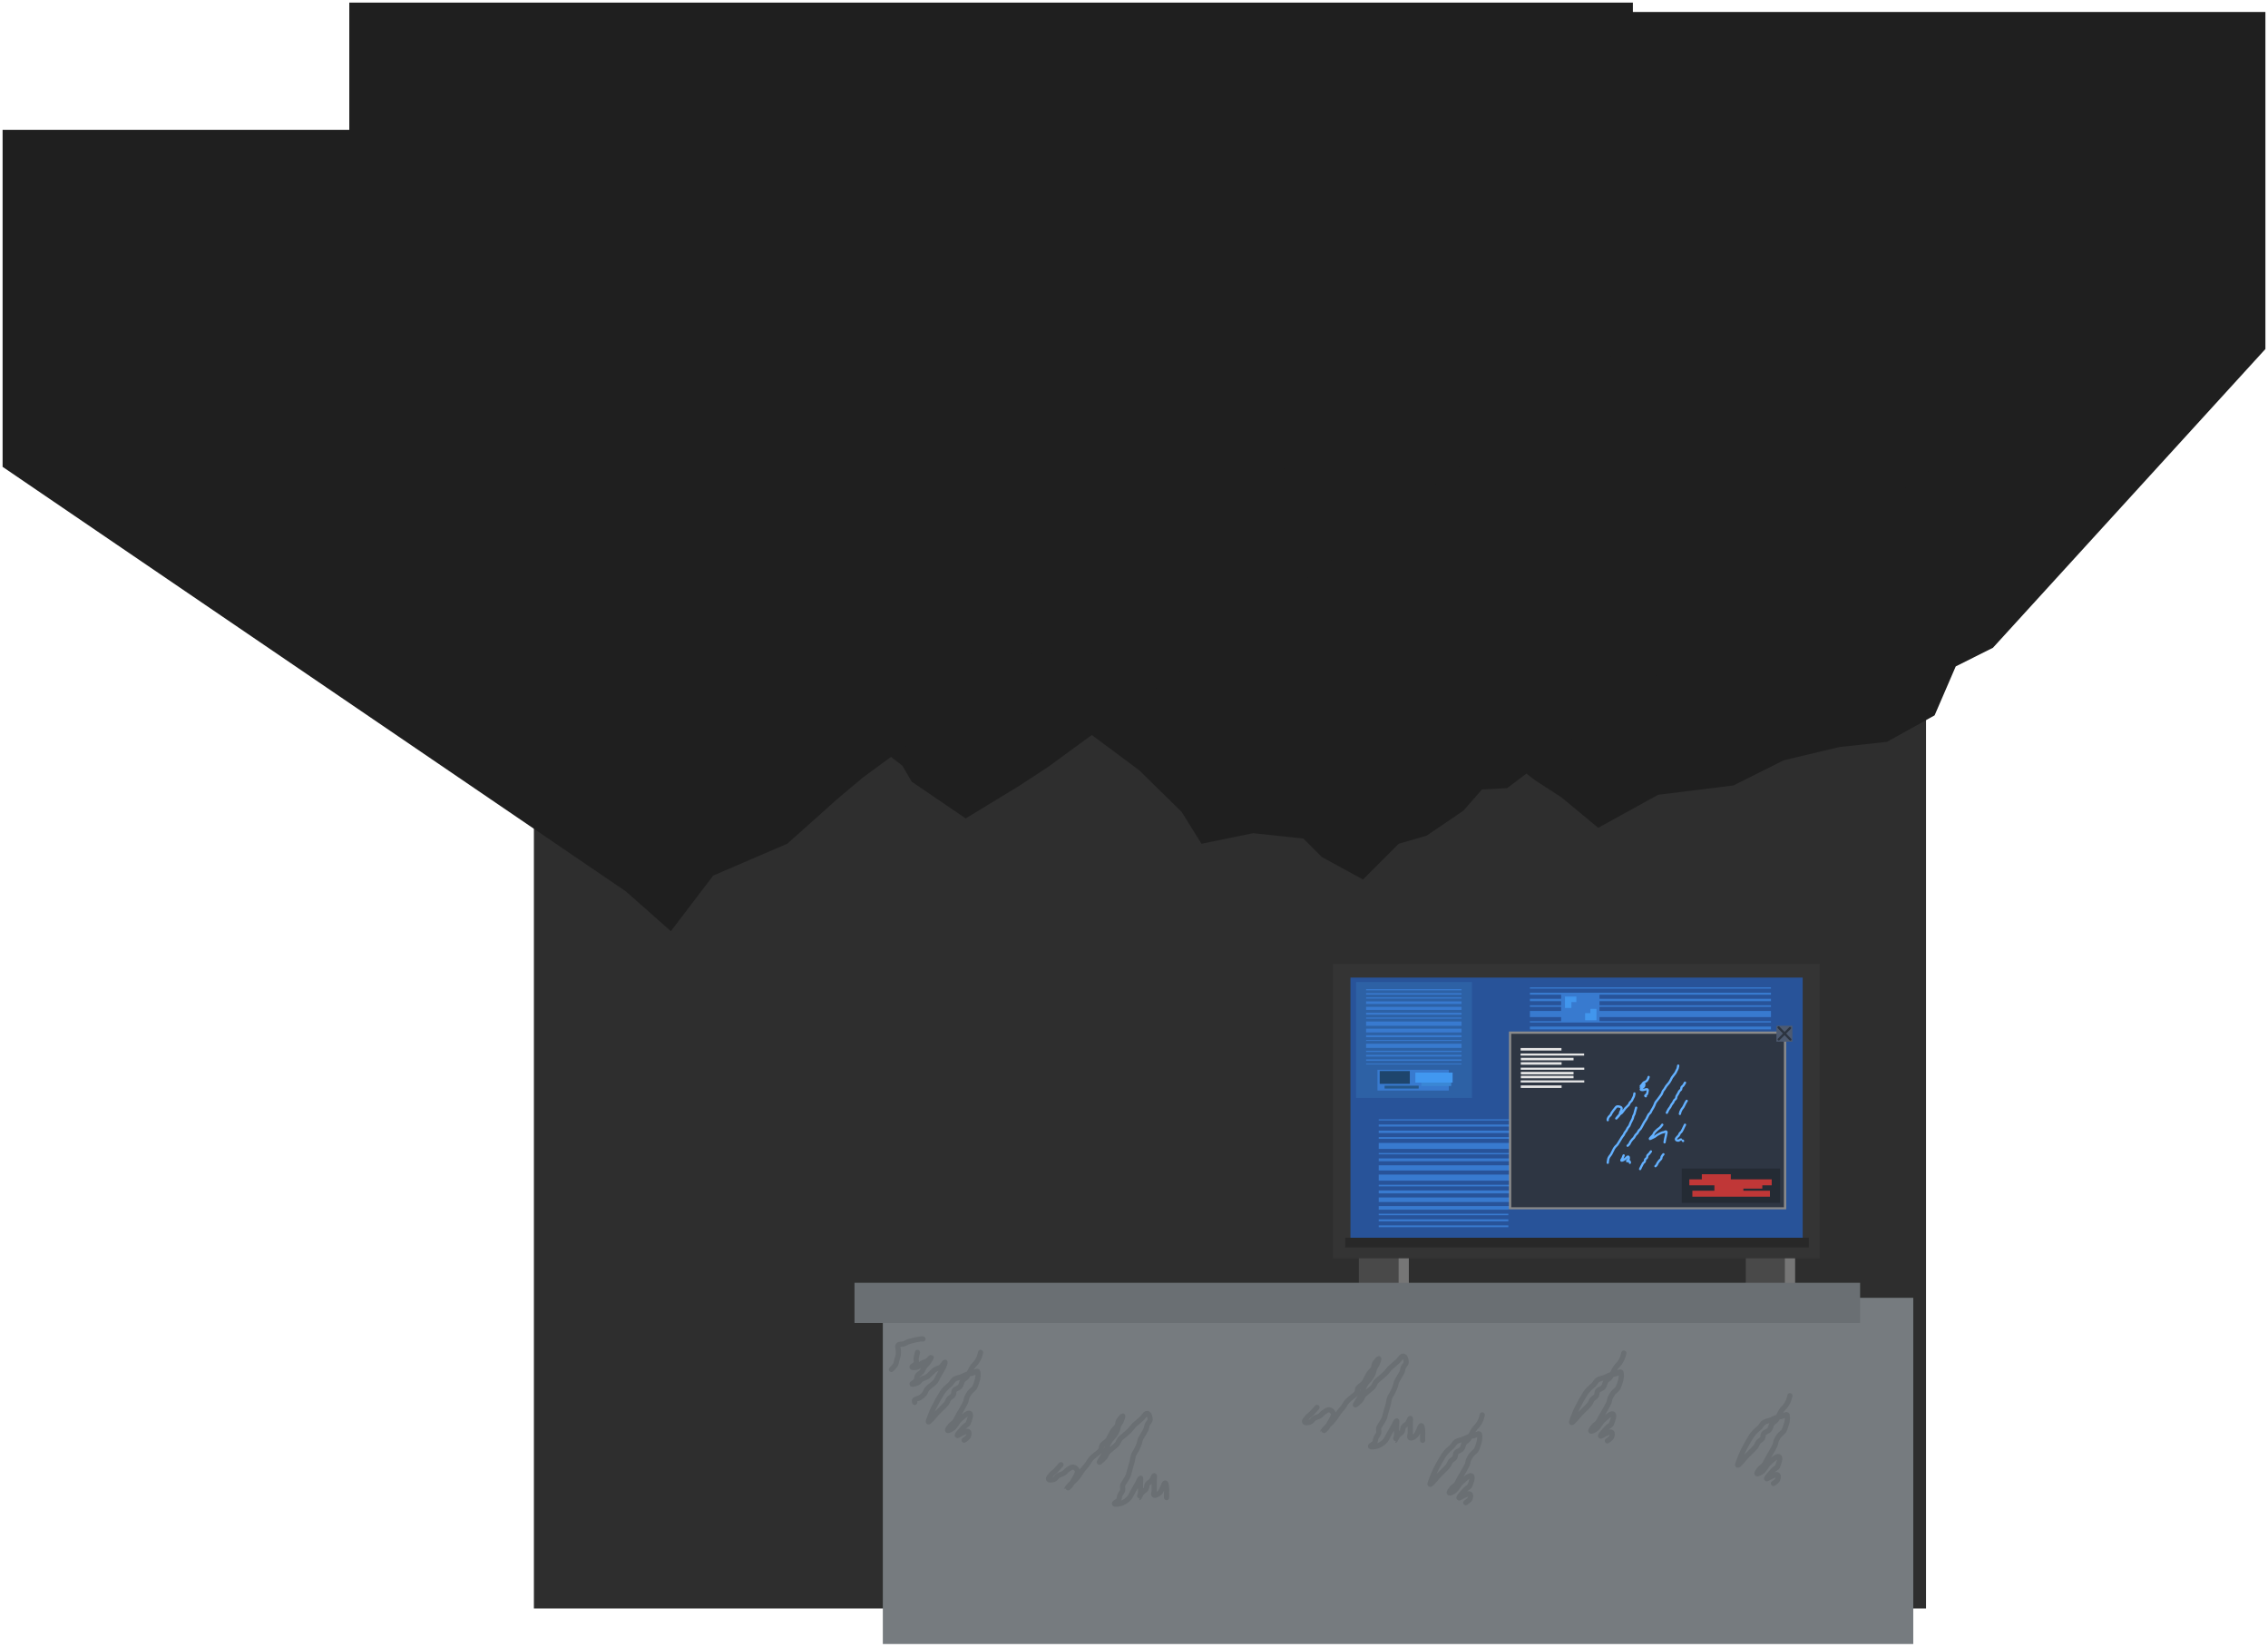 <svg xmlns="http://www.w3.org/2000/svg" xmlns:xlink="http://www.w3.org/1999/xlink" version="1.1" width="856.961" height="622.006" viewBox="-0.481 -0.731 856.961 622.006">
  <!-- Exported by Scratch - http://scratch.mit.edu/ -->
  <path id="ID0.1375492145307362" fill="#2E2E2E" stroke="none" d="M 201.25 212.35 L 727.268 212.35 L 727.268 606.863 L 201.25 606.863 L 201.25 212.35 Z " stroke-width="1.096"/>
  <g id="ID0.35708296764642">
    <path id="ID0.8807901288382709" fill="#1F1F1F" stroke="none" stroke-linecap="round" d="M 855.5 3.8 L 370.5 3.8 L 370.5 131.113 L 579.505 293.992 L 589.508 300.458 L 603.401 311.977 L 626.034 299.498 L 654.528 295.962 L 673.524 286.464 L 694.541 281.462 L 712.526 279.492 L 730.511 269.489 L 738.494 250.998 L 752.538 243.976 L 855.5 131.113 L 855.5 3.8 Z " stroke-width="1.01"/>
    <path id="ID0.8807901288382709" fill="#1F1F1F" stroke="none" stroke-linecap="round" d="M 745.5 36.8 L 260.5 36.8 L 260.5 164.113 L 429.997 290.263 L 446.012 305.975 L 453.49 317.999 L 472.991 314.008 L 491.986 316.029 L 498.958 323 L 514.519 331.488 L 528.008 317.999 L 538.516 314.968 L 552.51 305.47 L 559.482 297.488 L 568.98 296.982 L 745.5 164.113 L 745.5 36.8 Z " stroke-width="1.01"/>
    <path id="ID0.8807901288382709" fill="#1F1F1F" stroke="none" stroke-linecap="round" d="M 616.5 0.25 L 131.5 0.25 L 131.5 127.562 L 340.505 288.522 L 343.991 294.534 L 364.401 308.427 L 384.003 296.504 L 395.471 289.027 L 616.5 127.562 L 616.5 0.25 Z " stroke-width="1.01"/>
    <path id="ID0.8807901288382709" fill="#1F1F1F" stroke="none" stroke-linecap="round" d="M 485.5 48.3 L 0.5 48.3 L 0.5 175.613 L 236.028 336.016 L 253.003 351.021 L 269.018 330.004 L 297.007 317.98 L 316.003 301.005 L 325.5 293.023 L 485.5 175.613 L 485.5 48.3 Z " stroke-width="1.01"/>
  </g>
  <g id="ID0.5951862884685397">
    <g id="ID0.5229665343649685">
      <path id="ID0.24483878118917346" fill="#494949" stroke="none" d="M 659.162 463.949 L 676.765 463.949 L 676.765 491.642 L 659.162 491.642 L 659.162 463.949 Z " stroke-width="0.429"/>
      <path id="ID0.2592703038826585" fill="#767676" stroke="none" d="M 673.939 471.465 L 677.803 471.465 L 677.803 493.577 L 673.939 493.577 L 673.939 471.465 Z " stroke-width="0.429"/>
      <path id="ID0.24483878118917346" fill="#494949" stroke="none" d="M 512.962 462.099 L 530.565 462.099 L 530.565 489.792 L 512.962 489.792 L 512.962 462.099 Z " stroke-width="0.429"/>
      <path id="ID0.2592703038826585" fill="#767676" stroke="none" d="M 527.989 471.115 L 531.853 471.115 L 531.853 493.227 L 527.989 493.227 L 527.989 471.115 Z " stroke-width="0.429"/>
      <path id="ID0.4796627936884761" fill="#343434" stroke="none" d="M 503.133 363.392 L 687.112 363.392 L 687.112 474.595 L 503.133 474.595 L 503.133 363.392 Z " stroke-width="0.429"/>
      <path id="ID0.31264673080295324" fill="#285399" stroke="none" d="M 509.78 368.555 L 680.663 368.555 L 680.663 468.38 L 509.78 468.38 L 509.78 368.555 Z " stroke-width="0.429"/>
      <g id="ID0.33731687534600496">
        <path id="ID0.02510488172993064" fill="#387ACF" stroke="none" d="M 520.466 462.84 L 671.305 462.84 L 671.305 422.088 L 520.466 422.088 L 520.466 462.84 Z " stroke-width="1.342"/>
        <path id="ID0.09801957989111543" fill="#285399" stroke="none" d="M 515.015 431.01 L 675.731 431.01 L 675.731 429.473 L 515.015 429.473 L 515.015 431.01 Z " stroke-width="1.342"/>
        <path id="ID0.09801957989111543" fill="#285399" stroke="none" d="M 514.115 434.81 L 674.831 434.81 L 674.831 433.273 L 514.115 433.273 L 514.115 434.81 Z " stroke-width="1.342"/>
        <path id="ID0.09801957989111543" fill="#285399" stroke="none" d="M 511.465 436.86 L 672.181 436.86 L 672.181 435.323 L 511.465 435.323 L 511.465 436.86 Z " stroke-width="1.342"/>
        <path id="ID0.09801957989111543" fill="#285399" stroke="none" d="M 518.265 439.46 L 678.981 439.46 L 678.981 437.923 L 518.265 437.923 L 518.265 439.46 Z " stroke-width="1.342"/>
        <path id="ID0.09801957989111543" fill="#285399" stroke="none" d="M 513.265 442.96 L 673.981 442.96 L 673.981 441.423 L 513.265 441.423 L 513.265 442.96 Z " stroke-width="1.342"/>
        <path id="ID0.09801957989111543" fill="#285399" stroke="none" d="M 518.265 446.81 L 678.981 446.81 L 678.981 445.273 L 518.265 445.273 L 518.265 446.81 Z " stroke-width="1.342"/>
        <path id="ID0.09801957989111543" fill="#285399" stroke="none" d="M 518.265 448.96 L 678.981 448.96 L 678.981 447.423 L 518.265 447.423 L 518.265 448.96 Z " stroke-width="1.342"/>
        <path id="ID0.09801957989111543" fill="#285399" stroke="none" d="M 517.315 451.61 L 678.03 451.61 L 678.03 450.073 L 517.315 450.073 L 517.315 451.61 Z " stroke-width="1.342"/>
        <path id="ID0.09801957989111543" fill="#285399" stroke="none" d="M 515.015 454.86 L 675.731 454.86 L 675.731 453.323 L 515.015 453.323 L 515.015 454.86 Z " stroke-width="1.342"/>
        <path id="ID0.09801957989111543" fill="#285399" stroke="none" d="M 515.465 457.76 L 676.181 457.76 L 676.181 456.223 L 515.465 456.223 L 515.465 457.76 Z " stroke-width="1.342"/>
        <path id="ID0.09801957989111543" fill="#285399" stroke="none" d="M 516.415 459.86 L 677.13 459.86 L 677.13 458.323 L 516.415 458.323 L 516.415 459.86 Z " stroke-width="1.342"/>
        <path id="ID0.09801957989111543" fill="#285399" stroke="none" d="M 517.315 462.16 L 678.03 462.16 L 678.03 460.623 L 517.315 460.623 L 517.315 462.16 Z " stroke-width="1.342"/>
        <path id="ID0.09801957989111543" fill="#285399" stroke="none" d="M 514.665 428.81 L 675.38 428.81 L 675.38 427.273 L 514.665 427.273 L 514.665 428.81 Z " stroke-width="1.342"/>
        <path id="ID0.09801957989111543" fill="#285399" stroke="none" d="M 515.015 426.36 L 675.731 426.36 L 675.731 424.823 L 515.015 424.823 L 515.015 426.36 Z " stroke-width="1.342"/>
        <path id="ID0.09801957989111543" fill="#285399" stroke="none" d="M 513.715 424.06 L 674.431 424.06 L 674.431 422.523 L 513.715 422.523 L 513.715 424.06 Z " stroke-width="1.342"/>
      </g>
      <g id="ID0.33731687534600496">
        <path id="ID0.02510488172993064" fill="#387ACF" stroke="none" d="M 577.593 412.99 L 668.673 412.99 L 668.673 372.238 L 577.593 372.238 L 577.593 412.99 Z " stroke-width="0.881"/>
        <path id="ID0.09801957989111543" fill="#285399" stroke="none" d="M 574.314 381.16 L 671.358 381.16 L 671.358 379.623 L 574.314 379.623 L 574.314 381.16 Z " stroke-width="0.881"/>
        <path id="ID0.09801957989111543" fill="#285399" stroke="none" d="M 573.814 385.01 L 670.858 385.01 L 670.858 383.473 L 573.814 383.473 L 573.814 385.01 Z " stroke-width="0.881"/>
        <path id="ID0.09801957989111543" fill="#285399" stroke="none" d="M 572.164 387.06 L 669.208 387.06 L 669.208 385.523 L 572.164 385.523 L 572.164 387.06 Z " stroke-width="0.881"/>
        <path id="ID0.09801957989111543" fill="#285399" stroke="none" d="M 576.264 389.66 L 673.308 389.66 L 673.308 388.123 L 576.264 388.123 L 576.264 389.66 Z " stroke-width="0.881"/>
        <path id="ID0.09801957989111543" fill="#285399" stroke="none" d="M 573.214 393.21 L 670.258 393.21 L 670.258 391.673 L 573.214 391.673 L 573.214 393.21 Z " stroke-width="0.881"/>
        <path id="ID0.09801957989111543" fill="#285399" stroke="none" d="M 576.264 397.01 L 673.308 397.01 L 673.308 395.473 L 576.264 395.473 L 576.264 397.01 Z " stroke-width="0.881"/>
        <path id="ID0.09801957989111543" fill="#285399" stroke="none" d="M 576.264 399.16 L 673.308 399.16 L 673.308 397.623 L 576.264 397.623 L 576.264 399.16 Z " stroke-width="0.881"/>
        <path id="ID0.09801957989111543" fill="#285399" stroke="none" d="M 575.714 401.76 L 672.758 401.76 L 672.758 400.223 L 575.714 400.223 L 575.714 401.76 Z " stroke-width="0.881"/>
        <path id="ID0.09801957989111543" fill="#285399" stroke="none" d="M 574.314 405.06 L 671.358 405.06 L 671.358 403.523 L 574.314 403.523 L 574.314 405.06 Z " stroke-width="0.881"/>
        <path id="ID0.09801957989111543" fill="#285399" stroke="none" d="M 574.614 407.96 L 671.658 407.96 L 671.658 406.423 L 574.614 406.423 L 574.614 407.96 Z " stroke-width="0.881"/>
        <path id="ID0.09801957989111543" fill="#285399" stroke="none" d="M 575.114 410.06 L 672.158 410.06 L 672.158 408.523 L 575.114 408.523 L 575.114 410.06 Z " stroke-width="0.881"/>
        <path id="ID0.09801957989111543" fill="#285399" stroke="none" d="M 575.714 412.36 L 672.758 412.36 L 672.758 410.823 L 575.714 410.823 L 575.714 412.36 Z " stroke-width="0.881"/>
        <path id="ID0.09801957989111543" fill="#285399" stroke="none" d="M 574.064 379.01 L 671.108 379.01 L 671.108 377.473 L 574.064 377.473 L 574.064 379.01 Z " stroke-width="0.881"/>
        <path id="ID0.09801957989111543" fill="#285399" stroke="none" d="M 574.314 376.56 L 671.358 376.56 L 671.358 375.023 L 574.314 375.023 L 574.314 376.56 Z " stroke-width="0.881"/>
        <path id="ID0.09801957989111543" fill="#285399" stroke="none" d="M 573.564 374.26 L 670.608 374.26 L 670.608 372.723 L 573.564 372.723 L 573.564 374.26 Z " stroke-width="0.881"/>
      </g>
      <path id="ID0.16757748136296868" fill="#282828" stroke="none" d="M 507.81 466.821 L 682.986 466.821 L 682.986 470.471 L 507.81 470.471 L 507.81 466.821 Z " stroke-width="0.429"/>
      <g id="ID0.33598986687138677">
        <path id="ID0.29201917676255107" fill="#2D61A5" stroke="none" d="M 511.909 370.237 L 555.703 370.237 L 555.703 414.031 L 511.909 414.031 L 511.909 370.237 Z " stroke-width="0.429"/>
        <path id="ID0.02510488172993064" fill="#387ACF" stroke="none" d="M 515.7 372.903 L 551.766 372.903 L 551.766 401.348 L 515.7 401.348 L 515.7 372.903 Z " stroke-width="0.429"/>
        <path id="ID0.09801957989111543" fill="#2D61A5" stroke="none" d="M 514.357 395.119 L 552.784 395.119 L 552.784 396.193 L 514.357 396.193 L 514.357 395.119 Z " stroke-width="0.429"/>
        <path id="ID0.09801957989111543" fill="#2D61A5" stroke="none" d="M 514.207 392.469 L 552.634 392.469 L 552.634 393.543 L 514.207 393.543 L 514.207 392.469 Z " stroke-width="0.429"/>
        <path id="ID0.09801957989111543" fill="#2D61A5" stroke="none" d="M 513.557 391.069 L 551.984 391.069 L 551.984 392.143 L 513.557 392.143 L 513.557 391.069 Z " stroke-width="0.429"/>
        <path id="ID0.09801957989111543" fill="#2D61A5" stroke="none" d="M 515.157 389.269 L 553.584 389.269 L 553.584 390.343 L 515.157 390.343 L 515.157 389.269 Z " stroke-width="0.429"/>
        <path id="ID0.09801957989111543" fill="#2D61A5" stroke="none" d="M 514.007 386.769 L 552.434 386.769 L 552.434 387.843 L 514.007 387.843 L 514.007 386.769 Z " stroke-width="0.429"/>
        <path id="ID0.09801957989111543" fill="#2D61A5" stroke="none" d="M 515.157 384.069 L 553.584 384.069 L 553.584 385.143 L 515.157 385.143 L 515.157 384.069 Z " stroke-width="0.429"/>
        <path id="ID0.09801957989111543" fill="#2D61A5" stroke="none" d="M 515.157 382.569 L 553.584 382.569 L 553.584 383.643 L 515.157 383.643 L 515.157 382.569 Z " stroke-width="0.429"/>
        <path id="ID0.09801957989111543" fill="#2D61A5" stroke="none" d="M 514.957 380.769 L 553.384 380.769 L 553.384 381.843 L 514.957 381.843 L 514.957 380.769 Z " stroke-width="0.429"/>
        <path id="ID0.09801957989111543" fill="#2D61A5" stroke="none" d="M 514.357 378.519 L 552.784 378.519 L 552.784 379.593 L 514.357 379.593 L 514.357 378.519 Z " stroke-width="0.429"/>
        <path id="ID0.09801957989111543" fill="#2D61A5" stroke="none" d="M 514.507 376.469 L 552.934 376.469 L 552.934 377.543 L 514.507 377.543 L 514.507 376.469 Z " stroke-width="0.429"/>
        <path id="ID0.09801957989111543" fill="#2D61A5" stroke="none" d="M 514.757 374.969 L 553.184 374.969 L 553.184 376.043 L 514.757 376.043 L 514.757 374.969 Z " stroke-width="0.429"/>
        <path id="ID0.09801957989111543" fill="#2D61A5" stroke="none" d="M 514.957 373.369 L 553.384 373.369 L 553.384 374.443 L 514.957 374.443 L 514.957 373.369 Z " stroke-width="0.429"/>
        <path id="ID0.09801957989111543" fill="#2D61A5" stroke="none" d="M 514.307 396.669 L 552.734 396.669 L 552.734 397.743 L 514.307 397.743 L 514.307 396.669 Z " stroke-width="0.429"/>
        <path id="ID0.09801957989111543" fill="#2D61A5" stroke="none" d="M 514.357 398.369 L 552.784 398.369 L 552.784 399.443 L 514.357 399.443 L 514.357 398.369 Z " stroke-width="0.429"/>
        <path id="ID0.09801957989111543" fill="#2D61A5" stroke="none" d="M 514.057 399.969 L 552.484 399.969 L 552.484 401.043 L 514.057 401.043 L 514.057 399.969 Z " stroke-width="0.429"/>
        <path id="ID0.29663251154124737" fill="#387ACF" stroke="none" d="M 519.995 403.384 L 546.937 403.384 L 546.937 411.22 L 519.995 411.22 L 519.995 403.384 Z " stroke-width="0.429"/>
        <path id="ID0.3309404538013041" fill="#3A87D5" stroke="none" d="M 536.576 406.39 L 547.847 406.39 L 547.847 409.503 L 536.576 409.503 L 536.576 406.39 Z " stroke-width="0.429"/>
        <path id="ID0.3623736593872309" fill="#4198F0" stroke="none" d="M 534.322 404.458 L 548.384 404.458 L 548.384 408.215 L 534.322 408.215 L 534.322 404.458 Z " stroke-width="0.429"/>
        <path id="ID0.8995337798260152" fill="#1E456D" stroke="none" d="M 520.84 403.856 L 532.218 403.856 L 532.218 408.687 L 520.84 408.687 L 520.84 403.856 Z " stroke-width="0.429"/>
        <path id="ID0.8450785279273987" fill="#26578A" stroke="none" d="M 522.687 409.395 L 535.567 409.395 L 535.567 410.469 L 522.687 410.469 L 522.687 409.395 Z " stroke-width="0.429"/>
      </g>
      <path id="ID0.20282993977889419" fill="#2E3643" stroke="#8A8A8A" stroke-width="0.859" d="M 570.102 389.352 L 674.005 389.352 L 674.005 455.902 L 570.102 455.902 L 570.102 389.352 Z "/>
      <path id="ID0.8705466133542359" fill="#4D5A70" stroke="none" d="M 670.749 386.747 L 676.76 386.747 L 676.76 392.758 L 670.749 392.758 L 670.749 386.747 Z " stroke-width="0.429"/>
      <path id="ID0.7485618502832949" fill="none" stroke="#2C3440" stroke-width="0.859" stroke-linecap="round" d="M 675.88 387.606 L 671.608 391.899 "/>
      <path id="ID0.26482382509857416" fill="none" stroke="#2C3440" stroke-width="0.859" stroke-linecap="round" d="M 671.565 387.369 L 675.987 391.942 "/>
      <path id="ID0.16308765020221472" fill="#8A8A8A" stroke="none" d="M 569.851 455.336 L 673.755 455.336 L 673.755 456.302 L 569.851 456.302 L 569.851 455.336 Z " stroke-width="0.429"/>
      <path id="ID0.15116297779604793" fill="#285399" stroke="none" d="M 569.442 456.088 L 678.069 456.088 L 678.069 465.748 L 569.442 465.748 L 569.442 456.088 Z " stroke-width="0.429"/>
      <path id="ID0.5798846324905753" fill="#242B34" stroke="none" d="M 634.974 440.671 L 672.113 440.671 L 672.113 453.659 L 634.974 453.659 L 634.974 440.671 Z " stroke-width="0.429"/>
      <path id="ID0.031489289831370115" fill="#C03737" stroke="none" d="M 642.555 442.834 L 653.503 442.834 L 653.503 445.41 L 642.555 445.41 L 642.555 442.834 Z " stroke-width="0.429"/>
      <path id="ID0.990744502749294" fill="#C03737" stroke="none" d="M 637.832 444.766 L 668.96 444.766 L 668.96 447.02 L 637.832 447.02 L 637.832 444.766 Z " stroke-width="0.429"/>
      <path id="ID0.031489289831370115" fill="#C03737" stroke="none" d="M 647.305 446.784 L 658.253 446.784 L 658.253 449.36 L 647.305 449.36 L 647.305 446.784 Z " stroke-width="0.429"/>
      <path id="ID0.031489289831370115" fill="#C03737" stroke="none" d="M 654.455 445.684 L 665.403 445.684 L 665.403 448.26 L 654.455 448.26 L 654.455 445.684 Z " stroke-width="0.429"/>
      <path id="ID0.990744502749294" fill="#C03737" stroke="none" d="M 638.98 449.066 L 668.284 449.066 L 668.284 451.32 L 638.98 451.32 L 638.98 449.066 Z " stroke-width="0.417"/>
      <path id="ID0.06273413496091962" fill="#387ACF" stroke="none" d="M 589.387 374.51 L 603.878 374.51 L 603.878 385.244 L 589.387 385.244 L 589.387 374.51 Z " stroke-width="0.429"/>
      <path id="ID0.4984698323532939" fill="#4196ED" stroke="none" d="M 590.847 375.719 L 595.14 375.719 L 595.14 380.012 L 590.847 380.012 L 590.847 375.719 Z " stroke-width="0.429"/>
      <path id="ID0.4984698323532939" fill="#4196ED" stroke="none" d="M 598.447 380.369 L 602.74 380.369 L 602.74 384.663 L 598.447 384.663 L 598.447 380.369 Z " stroke-width="0.429"/>
      <g id="ID0.7613313789479434">
        <g id="ID0.7620966574177146">
          <path id="ID0.3840450206771493" fill="#E5E5E5" stroke="none" d="M 574.091 395.16 L 589.515 395.16 L 589.515 396.114 L 574.091 396.114 L 574.091 395.16 Z " stroke-width="0.636"/>
          <path id="ID0.08238389994949102" fill="#E5E5E5" stroke="none" d="M 574.068 397.227 L 598.08 397.227 L 598.08 398.022 L 574.068 398.022 L 574.068 397.227 Z " stroke-width="0.636"/>
          <path id="ID0.3840450206771493" fill="#E5E5E5" stroke="none" d="M 574.169 398.86 L 594.079 398.86 L 594.079 399.814 L 574.169 399.814 L 574.169 398.86 Z " stroke-width="0.734"/>
        </g>
        <g id="ID0.7620966574177146">
          <path id="ID0.3840450206771493" fill="#E5E5E5" stroke="none" d="M 574.141 400.51 L 589.566 400.51 L 589.566 401.464 L 574.141 401.464 L 574.141 400.51 Z " stroke-width="0.636"/>
          <path id="ID0.08238389994949102" fill="#E5E5E5" stroke="none" d="M 574.118 402.577 L 598.13 402.577 L 598.13 403.372 L 574.118 403.372 L 574.118 402.577 Z " stroke-width="0.636"/>
          <path id="ID0.3840450206771493" fill="#E5E5E5" stroke="none" d="M 574.169 404.16 L 594.079 404.16 L 594.079 405.114 L 574.169 405.114 L 574.169 404.16 Z " stroke-width="0.734"/>
        </g>
        <g id="ID0.7620966574177146">
          <path id="ID0.3840450206771493" fill="#E5E5E5" stroke="none" d="M 574.141 410.24 L 589.566 410.24 L 589.566 409.286 L 574.141 409.286 L 574.141 410.24 Z " stroke-width="0.636"/>
          <path id="ID0.08238389994949102" fill="#E5E5E5" stroke="none" d="M 574.118 408.173 L 598.13 408.173 L 598.13 407.378 L 574.118 407.378 L 574.118 408.173 Z " stroke-width="0.636"/>
          <path id="ID0.3840450206771493" fill="#E5E5E5" stroke="none" d="M 574.169 406.59 L 594.079 406.59 L 594.079 405.636 L 574.169 405.636 L 574.169 406.59 Z " stroke-width="0.734"/>
        </g>
      </g>
      <path id="ID0.9902663305401802" fill="#387ACF" stroke="none" d="M 597.866 379.405 L 600.443 379.405 L 600.443 381.981 L 597.866 381.981 L 597.866 379.405 Z " stroke-width="0.429"/>
      <path id="ID0.9902663305401802" fill="#387ACF" stroke="none" d="M 593.266 377.805 L 595.843 377.805 L 595.843 380.381 L 593.266 380.381 L 593.266 377.805 Z " stroke-width="0.429"/>
    </g>
    <path id="ID0.5798527128063142" fill="none" stroke="#64B1FF" stroke-width="0.859" stroke-linecap="round" d="M 622.459 406.097 C 622.459 406.097 622.234 406.844 622.03 407.171 C 621.869 407.428 621.633 407.638 621.386 407.815 C 621.125 408 620.769 408.036 620.527 408.244 C 620.255 408.477 620.116 408.831 619.883 409.103 C 619.685 409.333 619.213 409.721 619.239 409.747 C 619.265 409.773 619.837 409.503 620.097 409.317 C 620.344 409.141 620.576 408.618 620.742 408.673 C 620.898 408.725 620.854 409.269 620.742 409.532 C 620.622 409.811 620.312 409.961 620.097 410.176 C 619.883 410.391 619.399 410.602 619.453 410.82 C 619.506 411.032 620.018 411.035 620.312 411.035 C 620.607 411.035 620.879 410.856 621.171 410.82 C 621.455 410.784 621.827 410.618 622.03 410.82 C 622.232 411.022 622.065 411.395 622.03 411.679 C 621.993 411.971 621.961 412.282 621.815 412.538 C 621.665 412.801 621.307 412.91 621.171 413.182 C 621.126 413.272 621.386 413.396 621.386 413.396 "/>
    <path id="ID0.7120610969141126" fill="none" stroke="#64B1FF" stroke-width="0.859" stroke-linecap="round" d="M 633.622 401.804 C 633.622 401.804 633.523 402.531 633.408 402.877 C 633.307 403.18 633.121 403.45 632.978 403.736 C 632.835 404.022 632.726 404.328 632.549 404.594 C 632.152 405.189 631.658 405.717 631.261 406.312 C 631.083 406.578 630.987 406.891 630.831 407.171 C 630.629 407.535 630.433 407.907 630.187 408.244 C 629.859 408.696 629.442 409.08 629.114 409.532 C 628.869 409.869 628.701 410.259 628.47 410.605 C 628.272 410.903 627.999 411.151 627.826 411.464 C 627.639 411.801 627.601 412.211 627.397 412.538 C 626.881 413.362 626.254 414.115 625.679 414.899 C 625.468 415.187 625.209 415.445 625.035 415.758 C 624.848 416.094 624.762 416.479 624.606 416.831 C 624.476 417.123 624.332 417.41 624.176 417.69 C 623.974 418.054 623.735 418.399 623.532 418.763 C 623.377 419.043 623.289 419.362 623.103 419.622 C 622.927 419.869 622.622 420.01 622.459 420.266 C 622.115 420.805 621.918 421.428 621.6 421.983 C 621.344 422.431 621.003 422.827 620.742 423.271 C 620.287 424.043 619.938 424.879 619.453 425.633 C 619.289 425.888 618.991 426.034 618.809 426.277 C 618.559 426.61 618.416 427.017 618.165 427.35 C 617.983 427.593 617.703 427.752 617.521 427.994 C 617.271 428.328 617.128 428.734 616.877 429.068 C 616.695 429.31 616.431 429.481 616.233 429.712 C 616.001 429.983 615.779 430.267 615.589 430.57 C 615.42 430.841 615.346 431.169 615.16 431.429 C 614.984 431.676 614.516 432.073 614.516 432.073 "/>
    <path id="ID0.493214410264045" fill="none" stroke="#64B1FF" stroke-width="0.859" stroke-linecap="round" d="M 627.611 424.13 C 627.611 424.13 627.076 424.88 626.753 425.203 C 626.5 425.456 626.16 425.608 625.894 425.847 C 625.443 426.253 624.985 426.662 624.606 427.135 C 624.406 427.385 624.362 427.734 624.176 427.994 C 624 428.241 623.73 428.408 623.532 428.638 C 623.3 428.91 622.801 429.409 622.888 429.497 C 622.976 429.584 623.61 429.224 623.962 429.068 C 624.254 428.938 624.549 428.808 624.82 428.638 C 625.124 428.449 625.37 428.174 625.679 427.994 C 626.231 427.672 626.806 427.382 627.397 427.135 C 627.669 427.022 627.969 426.993 628.255 426.921 C 628.541 426.849 628.896 426.543 629.114 426.706 C 629.325 426.865 629.157 427.282 629.114 427.565 C 629.014 428.216 628.814 428.851 628.685 429.497 C 628.599 429.923 628.47 430.785 628.47 430.785 "/>
    <path id="ID0.3716850262135267" fill="none" stroke="#64B1FF" stroke-width="0.859" stroke-linecap="round" d="M 617.736 417.69 C 617.736 417.69 617.444 418.69 617.307 419.192 C 617.229 419.477 617.196 419.775 617.092 420.051 C 616.98 420.35 616.775 420.611 616.663 420.91 C 616.559 421.186 616.561 421.496 616.448 421.769 C 616.202 422.359 615.857 422.906 615.589 423.486 C 615.428 423.836 615.347 424.223 615.16 424.559 C 614.986 424.872 614.705 425.115 614.516 425.418 C 614.346 425.689 614.256 426.006 614.087 426.277 C 613.897 426.58 613.632 426.832 613.443 427.135 C 613.273 427.406 613.183 427.723 613.013 427.994 C 612.824 428.297 612.563 428.553 612.369 428.853 C 611.776 429.769 611.27 430.745 610.652 431.644 C 610.48 431.894 610.205 432.058 610.008 432.288 C 609.775 432.559 609.541 432.836 609.364 433.147 C 608.967 433.84 608.687 434.599 608.29 435.293 C 608.113 435.604 607.836 435.849 607.646 436.152 C 607.477 436.423 607.301 436.702 607.217 437.011 C 607.084 437.498 607.002 438.513 607.002 438.513 "/>
    <path id="ID0.9111205753870308" fill="none" stroke="#64B1FF" stroke-width="0.859" stroke-linecap="round" d="M 613.013 435.723 C 613.013 435.723 612.74 436.444 612.584 436.796 C 612.454 437.088 612.043 437.487 612.154 437.655 C 612.258 437.809 612.75 437.572 613.013 437.44 C 613.333 437.28 613.586 437.011 613.872 436.796 C 614.158 436.581 614.437 436.093 614.731 436.152 C 614.973 436.2 615.017 436.725 614.945 437.011 C 614.859 437.358 614.242 437.631 614.301 437.869 C 614.349 438.06 614.915 437.722 615.16 437.869 C 615.354 437.986 615.375 438.513 615.375 438.513 "/>
    <path id="ID0.30684019485488534" fill="none" stroke="#64B1FF" stroke-width="0.859" stroke-linecap="round" d="M 623.318 434.22 C 623.318 434.22 622.906 434.807 622.674 435.079 C 622.476 435.309 622.18 435.459 622.03 435.723 C 621.883 435.978 621.961 436.325 621.815 436.581 C 621.665 436.844 621.321 436.962 621.171 437.225 C 621.024 437.481 621.103 437.828 620.956 438.084 C 620.806 438.347 620.471 438.47 620.312 438.728 C 619.893 439.409 619.239 440.875 619.239 440.875 "/>
    <path id="ID0.531047492288053" fill="none" stroke="#64B1FF" stroke-width="0.859" stroke-linecap="round" d="M 628.041 435.293 C 628.041 435.293 627.556 435.832 627.397 436.152 C 627.265 436.416 627.328 436.755 627.182 437.011 C 627.032 437.274 626.735 437.425 626.538 437.655 C 626.305 437.926 626.083 438.21 625.894 438.513 C 625.724 438.784 625.642 439.106 625.465 439.372 C 625.352 439.54 625.035 439.801 625.035 439.801 "/>
    <path id="ID0.06554725440219045" fill="none" stroke="#64B1FF" stroke-width="0.859" stroke-linecap="round" d="M 629.329 419.622 C 629.329 419.622 629.726 418.745 629.973 418.334 C 630.156 418.027 630.427 417.778 630.617 417.475 C 630.786 417.204 630.876 416.887 631.046 416.616 C 631.235 416.313 631.501 416.061 631.69 415.758 C 631.86 415.487 631.933 415.159 632.12 414.899 C 632.296 414.652 632.613 414.518 632.764 414.255 C 632.91 413.999 632.858 413.665 632.978 413.396 C 633.147 413.015 633.42 412.687 633.622 412.323 C 633.778 412.043 633.866 411.724 634.052 411.464 C 634.228 411.217 634.545 411.083 634.696 410.82 C 634.842 410.564 634.764 410.217 634.91 409.961 C 635.061 409.698 635.372 409.56 635.554 409.317 C 635.805 408.984 636.198 408.244 636.198 408.244 "/>
    <path id="ID0.6533632772043347" fill="none" stroke="#64B1FF" stroke-width="0.859" stroke-linecap="round" d="M 634.266 420.051 C 634.266 420.051 634.377 419.469 634.481 419.192 C 634.593 418.893 634.741 418.605 634.91 418.334 C 635.1 418.031 635.374 417.784 635.554 417.475 C 635.876 416.923 636.107 416.319 636.413 415.758 C 636.536 415.531 636.842 415.114 636.842 415.114 "/>
    <path id="ID0.0075440797954797745" fill="none" stroke="#64B1FF" stroke-width="0.859" stroke-linecap="round" d="M 636.198 424.13 C 636.198 424.13 635.912 424.703 635.769 424.989 C 635.483 425.561 635.254 426.167 634.91 426.706 C 634.747 426.962 634.443 427.103 634.266 427.35 C 634.08 427.61 634.023 427.949 633.837 428.209 C 633.66 428.456 633.369 428.606 633.193 428.853 C 633.007 429.113 632.663 429.409 632.764 429.712 C 632.864 430.015 633.302 430.141 633.622 430.141 C 633.942 430.141 634.184 429.831 634.481 429.712 C 634.555 429.682 634.696 429.712 634.696 429.712 "/>
    <path id="ID0.25274927308782935" fill="none" stroke="#64B1FF" stroke-width="0.859" stroke-linecap="round" d="M 635.34 430.141 L 635.468 430.27 "/>
    <path id="ID0.907470793928951" fill="none" stroke="#64B1FF" stroke-width="0.859" stroke-linecap="round" d="M 617.092 412.323 C 617.092 412.323 616.992 413.05 616.877 413.396 C 616.777 413.699 616.591 413.969 616.448 414.255 C 616.305 414.541 616.205 414.853 616.019 415.114 C 615.842 415.361 615.551 415.511 615.375 415.758 C 615.189 416.018 615.145 416.367 614.945 416.616 C 614.566 417.09 614.052 417.444 613.657 417.904 C 613.192 418.447 612.85 419.093 612.369 419.622 C 612.129 419.886 611.763 420.013 611.51 420.266 C 611.045 420.732 610.402 421.529 610.222 421.769 C 610.121 421.904 610.669 421.355 610.866 421.125 C 611.099 420.853 611.351 420.586 611.51 420.266 C 611.642 420.002 611.622 419.683 611.725 419.407 C 611.837 419.108 612.077 418.858 612.154 418.548 C 612.224 418.271 612.313 417.928 612.154 417.69 C 611.977 417.423 611.606 417.338 611.296 417.26 C 611.018 417.191 610.7 417.148 610.437 417.26 C 610.158 417.38 609.985 417.67 609.793 417.904 C 609.341 418.458 608.902 419.027 608.505 419.622 C 608.328 419.888 608.261 420.22 608.076 420.481 C 607.899 420.727 607.608 420.878 607.432 421.125 C 607.246 421.385 607.103 421.68 607.002 421.983 C 606.957 422.119 607.002 422.413 607.002 422.413 "/>
  </g>
  <path id="ID0.6386144929565489" fill="#767B7F" stroke="none" d="M 333.093 489.519 L 722.442 489.519 L 722.442 620.295 L 333.093 620.295 L 333.093 489.519 Z " stroke-width="1.143"/>
  <path id="ID0.10353772528469563" fill="#6A6F73" stroke="none" d="M 322.397 483.844 L 702.365 483.844 L 702.365 499.04 L 322.397 499.04 L 322.397 483.844 Z " stroke-width="1.004"/>
  <path id="ID0.7202957817353308" fill="none" stroke="#6A6F73" stroke-width="1.961" stroke-linecap="round" d="M 336.34 516.584 C 336.34 516.584 337.509 515.428 337.895 514.742 C 338.213 514.176 338.24 513.513 338.413 512.9 C 338.586 512.286 338.843 511.685 338.931 511.058 C 339.017 510.449 338.931 509.829 338.931 509.216 C 338.931 508.603 338.5 507.853 338.931 507.374 C 339.376 506.88 340.338 507.135 341.005 506.913 C 341.727 506.673 342.346 506.209 343.078 505.993 C 344.429 505.593 345.829 505.319 347.225 505.072 C 347.574 505.01 348.262 505.072 348.262 505.072 "/>
  <path id="ID0.08655582694336772" fill="none" stroke="#6A6F73" stroke-width="1.961" stroke-linecap="round" d="M 346.188 510.137 C 346.188 510.137 345.767 511.662 345.67 512.439 C 345.593 513.049 345.941 513.718 345.67 514.281 C 345.382 514.879 343.981 515.307 344.115 515.663 C 344.24 515.998 345.554 515.904 346.188 515.663 C 346.861 515.407 347.147 514.66 347.743 514.281 C 348.371 513.882 349.188 513.759 349.817 513.36 C 350.413 512.982 351.308 511.923 351.372 511.979 C 351.435 512.035 350.744 513.24 350.335 513.821 C 349.878 514.471 349.237 515.013 348.78 515.663 C 348.37 516.244 348.192 516.947 347.743 517.505 C 347.317 518.034 346.551 518.322 346.188 518.886 C 345.835 519.435 346.023 520.179 345.67 520.728 C 345.307 521.293 344.011 521.924 344.115 522.109 C 344.219 522.294 345.57 521.963 346.188 521.649 C 346.824 521.327 347.147 520.646 347.743 520.267 C 348.371 519.869 349.188 519.745 349.817 519.346 C 350.413 518.968 350.853 518.426 351.372 517.965 C 351.89 517.505 352.33 516.962 352.926 516.584 C 353.555 516.185 354.414 516.109 355 515.663 C 355.655 515.163 356.384 513.821 356.555 513.821 C 356.726 513.821 356.286 515.071 356.037 515.663 C 355.766 516.305 355.345 516.891 355 517.505 C 354.655 518.118 354.308 518.733 353.963 519.346 C 353.618 519.96 353.375 520.63 352.926 521.188 C 352.5 521.718 351.89 522.109 351.372 522.57 C 350.853 523.03 350.243 523.422 349.817 523.951 C 349.368 524.509 349.229 525.235 348.78 525.793 C 348.354 526.323 347.821 526.796 347.225 527.175 C 346.597 527.573 345.698 527.61 345.151 528.096 C 344.908 528.312 345.151 529.016 345.151 529.016 "/>
  <path id="ID0.5409221323207021" fill="none" stroke="#6A6F73" stroke-width="1.961" stroke-linecap="round" d="M 370.032 510.137 C 370.032 510.137 369.763 511.387 369.513 511.979 C 369.243 512.621 368.886 513.24 368.477 513.821 C 368.019 514.471 367.356 515 366.922 515.663 C 366.144 516.847 365.678 518.19 364.848 519.346 C 364.455 519.895 363.681 520.176 363.293 520.728 C 362.801 521.428 362.814 522.37 362.257 523.03 C 361.738 523.644 360.685 523.788 360.183 524.412 C 359.77 524.927 360.019 525.705 359.665 526.254 C 359.302 526.818 358.536 527.106 358.11 527.635 C 357.661 528.193 357.537 528.928 357.073 529.477 C 355.972 530.781 354.619 531.908 353.445 533.161 C 352.892 533.75 352.452 534.421 351.89 535.003 C 351.413 535.496 350.543 536.476 350.335 536.384 C 350.127 536.292 350.628 535.142 350.853 534.542 C 351.32 533.299 351.803 532.053 352.408 530.859 C 353.359 528.982 354.383 527.126 355.518 525.333 C 355.941 524.664 356.511 524.073 357.073 523.491 C 357.55 522.997 358.151 522.603 358.628 522.109 C 359.19 521.527 359.493 520.728 360.183 520.267 C 360.927 519.772 361.926 519.682 362.775 519.346 C 363.48 519.068 364.126 518.666 364.848 518.426 C 365.515 518.204 366.231 518.118 366.922 517.965 C 367.612 517.812 368.868 516.883 368.995 517.505 C 369.37 519.34 368.657 521.271 367.958 523.03 C 367.59 523.956 366.498 524.516 365.885 525.333 C 365.457 525.904 365.119 526.533 364.848 527.175 C 364.599 527.767 364.615 528.437 364.33 529.016 C 363.402 530.902 362.256 532.702 361.22 534.542 C 360.875 535.156 360.632 535.826 360.183 536.384 C 359.757 536.914 359.054 537.236 358.628 537.766 C 358.179 538.324 357.346 539.389 357.592 539.608 C 357.837 539.826 359.119 539.172 359.665 538.687 C 360.715 537.754 361.207 536.396 362.257 535.463 C 363.307 534.53 365.083 532.804 365.885 533.161 C 366.638 533.495 365.842 535.682 365.367 536.845 C 365.117 537.456 364.269 537.718 363.812 538.226 C 362.884 539.256 361.371 540.775 361.22 541.449 C 361.131 541.844 362.571 540.769 363.293 540.529 C 363.96 540.307 364.84 539.717 365.367 540.068 C 365.877 540.408 365.638 541.346 365.367 541.91 C 365.079 542.508 363.812 543.291 363.812 543.291 "/>
  <path id="ID0.8510192781686783" fill="none" stroke="#6A6F73" stroke-width="1.961" stroke-linecap="round" d="M 400.394 552.56 C 400.394 552.56 399.048 554.124 398.32 554.862 C 397.838 555.352 397.191 555.714 396.765 556.244 C 396.316 556.802 395.455 557.599 395.728 558.085 C 395.973 558.52 397.167 558.327 397.802 558.085 C 398.475 557.829 398.761 557.082 399.357 556.704 C 399.985 556.305 400.802 556.182 401.43 555.783 C 402.026 555.404 402.389 554.78 402.985 554.402 C 403.613 554.003 404.295 553.384 405.058 553.481 C 405.783 553.573 406.412 554.237 406.613 554.862 C 406.81 555.47 406.345 556.112 406.095 556.704 C 405.825 557.346 405.404 557.933 405.058 558.546 C 404.713 559.159 404.471 559.83 404.022 560.388 C 403.596 560.917 402.467 561.807 402.467 561.769 C 402.467 561.731 403.46 560.509 404.022 559.927 C 404.499 559.434 405.1 559.039 405.577 558.546 C 406.139 557.964 406.653 557.342 407.132 556.704 C 407.691 555.96 408.128 555.146 408.687 554.402 C 409.166 553.763 409.763 553.198 410.242 552.56 C 410.801 551.816 411.192 550.973 411.797 550.257 C 412.236 549.737 412.834 549.336 413.352 548.876 C 414.042 548.263 414.908 547.77 415.425 547.034 C 415.803 546.498 415.566 545.728 415.944 545.192 C 416.461 544.456 417.431 544.044 418.017 543.35 C 418.48 542.801 418.709 542.121 419.054 541.508 C 419.399 540.895 419.681 540.247 420.09 539.666 C 420.548 539.016 421.26 538.51 421.645 537.824 C 421.964 537.259 421.845 536.548 422.164 535.982 C 422.549 535.296 423.548 534.14 423.719 534.14 C 423.89 534.14 423.45 535.39 423.2 535.982 C 422.93 536.624 422.434 537.182 422.164 537.824 C 421.914 538.417 421.895 539.074 421.645 539.666 C 421.375 540.308 421.018 540.927 420.609 541.508 C 420.151 542.158 419.511 542.7 419.054 543.35 C 418.644 543.931 418.288 544.55 418.017 545.192 C 417.767 545.784 417.763 546.447 417.499 547.034 C 417.068 547.989 416.462 548.877 415.944 549.797 C 415.598 550.41 414.753 551.639 414.907 551.639 C 415.06 551.639 416.395 550.49 416.98 549.797 C 417.444 549.248 417.568 548.513 418.017 547.955 C 418.443 547.425 419.054 547.034 419.572 546.573 C 420.262 545.96 421.06 545.425 421.645 544.731 C 422.109 544.183 422.233 543.448 422.682 542.89 C 423.108 542.36 423.719 541.969 424.237 541.508 C 424.928 540.895 425.668 540.319 426.31 539.666 C 426.878 539.089 427.304 538.406 427.865 537.824 C 428.342 537.331 428.902 536.903 429.42 536.443 C 429.939 535.982 430.457 535.522 430.976 535.062 C 431.666 534.448 432.253 533.102 433.049 533.22 C 433.808 533.332 434.086 534.696 434.086 535.522 C 434.086 536.208 433.319 536.722 433.049 537.364 C 432.799 537.956 432.78 538.614 432.531 539.206 C 432.26 539.848 431.839 540.434 431.494 541.048 C 431.149 541.661 430.728 542.248 430.457 542.89 C 430.207 543.482 430.164 544.132 429.939 544.731 C 429.644 545.515 429.279 546.28 428.902 547.034 C 428.589 547.66 428.109 548.226 427.865 548.876 C 427.588 549.617 427.538 550.415 427.347 551.178 C 427.193 551.795 427.002 552.407 426.829 553.02 C 426.656 553.634 426.483 554.249 426.31 554.862 C 426.137 555.475 426.042 556.112 425.792 556.704 C 425.522 557.346 425.101 557.933 424.755 558.546 C 424.41 559.159 423.906 559.723 423.719 560.388 C 423.551 560.983 423.887 561.635 423.719 562.23 C 423.531 562.895 422.953 563.43 422.682 564.072 C 422.432 564.664 422.517 565.365 422.164 565.914 C 421.801 566.478 420.475 566.939 420.609 567.295 C 420.734 567.63 422.012 567.444 422.682 567.295 C 423.43 567.128 424.127 566.773 424.755 566.374 C 425.351 565.995 425.884 565.522 426.31 564.993 C 426.759 564.434 427.002 563.764 427.347 563.151 C 427.692 562.537 428.039 561.922 428.384 561.309 C 428.729 560.695 429.075 560.08 429.42 559.467 C 429.766 558.854 430.274 557.625 430.457 557.625 C 430.641 557.625 430.457 558.854 430.457 559.467 C 430.457 560.08 430.457 560.695 430.457 561.309 C 430.457 561.922 430.543 562.542 430.457 563.151 C 430.369 563.778 429.893 564.993 429.939 564.993 C 429.984 564.993 430.527 563.709 430.976 563.151 C 431.401 562.621 432.168 562.334 432.531 561.769 C 432.884 561.22 432.695 560.476 433.049 559.927 C 433.412 559.363 434.178 559.075 434.604 558.546 C 435.053 557.988 435.457 556.704 435.64 556.704 C 435.824 556.704 435.64 557.933 435.64 558.546 C 435.64 559.159 435.64 559.774 435.64 560.388 C 435.64 561.001 435.64 561.616 435.64 562.23 C 435.64 562.843 435.151 563.854 435.64 564.072 C 436.188 564.315 437.168 563.636 437.714 563.151 C 438.26 562.665 438.405 561.922 438.75 561.309 C 439.096 560.695 439.383 559.467 439.787 559.467 C 440.16 559.467 440.217 560.682 440.306 561.309 C 440.392 561.918 440.306 562.537 440.306 563.151 C 440.306 563.764 440.306 564.379 440.306 564.993 C 440.306 565.145 440.306 564.993 440.306 564.993 "/>
  <path id="ID0.8510192781686783" fill="none" stroke="#6A6F73" stroke-width="1.961" stroke-linecap="round" d="M 497.144 530.91 C 497.144 530.91 495.798 532.473 495.07 533.212 C 494.588 533.702 493.941 534.064 493.515 534.593 C 493.066 535.152 492.205 535.949 492.478 536.435 C 492.723 536.87 493.917 536.677 494.552 536.435 C 495.225 536.179 495.511 535.433 496.107 535.054 C 496.735 534.655 497.552 534.532 498.18 534.133 C 498.776 533.755 499.139 533.13 499.735 532.752 C 500.363 532.353 501.045 531.734 501.808 531.831 C 502.533 531.923 503.162 532.587 503.363 533.212 C 503.56 533.82 503.095 534.462 502.845 535.054 C 502.575 535.696 502.154 536.283 501.808 536.896 C 501.463 537.509 501.221 538.18 500.772 538.738 C 500.346 539.267 499.217 540.157 499.217 540.119 C 499.217 540.082 500.21 538.859 500.772 538.277 C 501.249 537.784 501.85 537.389 502.327 536.896 C 502.889 536.314 503.403 535.692 503.882 535.054 C 504.441 534.31 504.878 533.496 505.437 532.752 C 505.916 532.113 506.513 531.548 506.992 530.91 C 507.551 530.165 507.942 529.323 508.547 528.607 C 508.986 528.087 509.584 527.686 510.102 527.226 C 510.792 526.612 511.658 526.12 512.175 525.384 C 512.553 524.848 512.316 524.078 512.694 523.542 C 513.211 522.806 514.181 522.394 514.767 521.7 C 515.23 521.151 515.458 520.471 515.804 519.858 C 516.149 519.245 516.431 518.597 516.84 518.016 C 517.298 517.366 518.01 516.86 518.395 516.174 C 518.714 515.609 518.595 514.898 518.914 514.332 C 519.299 513.646 520.298 512.49 520.469 512.49 C 520.64 512.49 520.2 513.74 519.95 514.332 C 519.68 514.974 519.184 515.532 518.914 516.174 C 518.664 516.766 518.645 517.424 518.395 518.016 C 518.125 518.658 517.768 519.277 517.359 519.858 C 516.902 520.508 516.261 521.05 515.804 521.7 C 515.394 522.281 515.038 522.9 514.767 523.542 C 514.517 524.134 514.513 524.797 514.249 525.384 C 513.818 526.339 513.212 527.227 512.694 528.147 C 512.348 528.76 511.503 529.989 511.657 529.989 C 511.81 529.989 513.145 528.84 513.73 528.147 C 514.194 527.598 514.318 526.863 514.767 526.305 C 515.193 525.775 515.804 525.384 516.322 524.923 C 517.012 524.31 517.81 523.775 518.395 523.082 C 518.859 522.533 518.983 521.798 519.432 521.24 C 519.858 520.71 520.469 520.319 520.987 519.858 C 521.678 519.245 522.418 518.669 523.06 518.016 C 523.629 517.439 524.054 516.756 524.615 516.174 C 525.092 515.681 525.652 515.253 526.17 514.793 C 526.689 514.332 527.207 513.872 527.726 513.412 C 528.416 512.798 529.003 511.452 529.799 511.57 C 530.558 511.682 530.836 513.046 530.836 513.872 C 530.836 514.558 530.069 515.072 529.799 515.714 C 529.549 516.306 529.53 516.964 529.28 517.556 C 529.01 518.198 528.589 518.784 528.244 519.398 C 527.899 520.011 527.478 520.598 527.207 521.24 C 526.957 521.832 526.914 522.482 526.689 523.082 C 526.394 523.865 526.029 524.63 525.652 525.384 C 525.339 526.01 524.859 526.576 524.615 527.226 C 524.338 527.967 524.288 528.765 524.097 529.528 C 523.943 530.145 523.752 530.757 523.579 531.37 C 523.406 531.984 523.234 532.599 523.06 533.212 C 522.887 533.825 522.792 534.462 522.542 535.054 C 522.271 535.696 521.851 536.283 521.505 536.896 C 521.16 537.509 520.656 538.073 520.469 538.738 C 520.301 539.333 520.637 539.985 520.469 540.58 C 520.281 541.245 519.703 541.78 519.432 542.422 C 519.182 543.014 519.267 543.715 518.914 544.264 C 518.551 544.828 517.225 545.289 517.359 545.645 C 517.484 545.98 518.762 545.794 519.432 545.645 C 520.181 545.478 520.877 545.123 521.505 544.724 C 522.101 544.346 522.634 543.872 523.06 543.343 C 523.509 542.784 523.752 542.114 524.097 541.501 C 524.442 540.887 524.789 540.272 525.134 539.659 C 525.479 539.045 525.825 538.43 526.17 537.817 C 526.516 537.203 527.024 535.975 527.207 535.975 C 527.391 535.975 527.207 537.203 527.207 537.817 C 527.207 538.43 527.207 539.045 527.207 539.659 C 527.207 540.272 527.293 540.892 527.207 541.501 C 527.119 542.128 526.643 543.343 526.689 543.343 C 526.734 543.343 527.277 542.059 527.726 541.501 C 528.152 540.971 528.918 540.684 529.28 540.119 C 529.634 539.57 529.445 538.826 529.799 538.277 C 530.162 537.713 530.928 537.425 531.354 536.896 C 531.803 536.338 532.207 535.054 532.39 535.054 C 532.574 535.054 532.39 536.283 532.39 536.896 C 532.39 537.509 532.39 538.125 532.39 538.738 C 532.39 539.351 532.39 539.966 532.39 540.58 C 532.39 541.193 531.901 542.204 532.39 542.422 C 532.938 542.665 533.918 541.986 534.464 541.501 C 535.01 541.015 535.155 540.272 535.5 539.659 C 535.846 539.045 536.133 537.817 536.537 537.817 C 536.91 537.817 536.967 539.032 537.056 539.659 C 537.142 540.268 537.056 540.887 537.056 541.501 C 537.056 542.114 537.056 542.729 537.056 543.343 C 537.056 543.495 537.056 543.343 537.056 543.343 "/>
  <path id="ID0.5409221323207021" fill="none" stroke="#6A6F73" stroke-width="1.961" stroke-linecap="round" d="M 559.582 533.737 C 559.582 533.737 559.313 534.987 559.063 535.579 C 558.793 536.221 558.436 536.84 558.027 537.421 C 557.569 538.071 556.906 538.601 556.472 539.263 C 555.694 540.447 555.228 541.79 554.398 542.947 C 554.005 543.495 553.231 543.776 552.843 544.328 C 552.351 545.028 552.364 545.97 551.807 546.63 C 551.288 547.244 550.235 547.388 549.733 548.012 C 549.32 548.527 549.568 549.305 549.215 549.854 C 548.852 550.418 548.086 550.706 547.66 551.235 C 547.211 551.793 547.087 552.528 546.623 553.077 C 545.522 554.381 544.169 555.508 542.995 556.761 C 542.442 557.35 542.002 558.021 541.44 558.603 C 540.963 559.096 540.093 560.076 539.885 559.984 C 539.677 559.892 540.178 558.742 540.403 558.142 C 540.87 556.899 541.353 555.653 541.958 554.458 C 542.909 552.582 543.933 550.726 545.068 548.933 C 545.491 548.264 546.061 547.673 546.623 547.091 C 547.1 546.597 547.701 546.203 548.178 545.709 C 548.74 545.127 549.043 544.328 549.733 543.867 C 550.477 543.372 551.476 543.282 552.325 542.947 C 553.03 542.668 553.676 542.266 554.398 542.025 C 555.065 541.804 555.781 541.718 556.472 541.565 C 557.162 541.412 558.418 540.483 558.545 541.105 C 558.92 542.94 558.207 544.871 557.508 546.63 C 557.14 547.556 556.048 548.116 555.435 548.933 C 555.007 549.504 554.669 550.133 554.398 550.775 C 554.149 551.367 554.165 552.037 553.88 552.616 C 552.952 554.502 551.806 556.302 550.77 558.142 C 550.425 558.756 550.182 559.426 549.733 559.984 C 549.307 560.514 548.604 560.836 548.178 561.366 C 547.729 561.924 546.896 562.989 547.142 563.208 C 547.387 563.426 548.669 562.772 549.215 562.287 C 550.265 561.354 550.756 559.996 551.807 559.063 C 552.857 558.13 554.633 556.404 555.435 556.761 C 556.188 557.095 555.393 559.282 554.917 560.445 C 554.667 561.056 553.819 561.318 553.362 561.826 C 552.434 562.856 550.921 564.375 550.77 565.049 C 550.681 565.444 552.121 564.369 552.843 564.129 C 553.51 563.907 554.39 563.317 554.917 563.668 C 555.427 564.008 555.188 564.946 554.917 565.51 C 554.629 566.108 553.362 566.891 553.362 566.891 "/>
  <path id="ID0.5409221323207021" fill="none" stroke="#6A6F73" stroke-width="1.961" stroke-linecap="round" d="M 613.082 510.387 C 613.082 510.387 612.813 511.637 612.563 512.229 C 612.293 512.871 611.936 513.49 611.527 514.071 C 611.069 514.721 610.406 515.25 609.972 515.913 C 609.194 517.097 608.728 518.44 607.898 519.596 C 607.505 520.145 606.731 520.426 606.343 520.978 C 605.851 521.678 605.864 522.62 605.307 523.28 C 604.788 523.894 603.735 524.038 603.233 524.662 C 602.82 525.177 603.068 525.955 602.715 526.504 C 602.352 527.068 601.586 527.356 601.16 527.885 C 600.711 528.443 600.587 529.178 600.123 529.727 C 599.022 531.031 597.669 532.158 596.495 533.411 C 595.942 534 595.502 534.671 594.94 535.253 C 594.463 535.746 593.593 536.726 593.385 536.634 C 593.177 536.542 593.678 535.392 593.903 534.792 C 594.37 533.549 594.853 532.303 595.458 531.109 C 596.409 529.232 597.433 527.376 598.568 525.583 C 598.991 524.914 599.561 524.323 600.123 523.741 C 600.6 523.247 601.201 522.853 601.678 522.359 C 602.24 521.777 602.543 520.978 603.233 520.517 C 603.977 520.022 604.976 519.932 605.825 519.596 C 606.53 519.318 607.176 518.916 607.898 518.676 C 608.565 518.454 609.281 518.368 609.972 518.215 C 610.662 518.062 611.918 517.133 612.045 517.755 C 612.42 519.59 611.707 521.521 611.008 523.28 C 610.64 524.206 609.548 524.766 608.935 525.583 C 608.507 526.154 608.169 526.783 607.898 527.425 C 607.649 528.017 607.665 528.687 607.38 529.266 C 606.452 531.152 605.306 532.952 604.27 534.792 C 603.925 535.406 603.682 536.076 603.233 536.634 C 602.807 537.164 602.104 537.486 601.678 538.016 C 601.229 538.574 600.396 539.639 600.642 539.858 C 600.887 540.076 602.169 539.422 602.715 538.937 C 603.765 538.004 604.256 536.646 605.307 535.713 C 606.357 534.78 608.133 533.054 608.935 533.411 C 609.688 533.745 608.893 535.932 608.417 537.095 C 608.167 537.706 607.319 537.968 606.862 538.476 C 605.934 539.506 604.421 541.025 604.27 541.699 C 604.181 542.094 605.621 541.019 606.343 540.779 C 607.01 540.557 607.89 539.967 608.417 540.318 C 608.927 540.658 608.688 541.596 608.417 542.16 C 608.129 542.758 606.862 543.541 606.862 543.541 "/>
  <path id="ID0.5409221323207021" fill="none" stroke="#6A6F73" stroke-width="1.961" stroke-linecap="round" d="M 675.832 526.487 C 675.832 526.487 675.563 527.737 675.313 528.329 C 675.043 528.971 674.686 529.59 674.277 530.171 C 673.819 530.821 673.156 531.351 672.722 532.013 C 671.944 533.197 671.478 534.54 670.648 535.697 C 670.255 536.245 669.481 536.526 669.093 537.078 C 668.601 537.778 668.614 538.72 668.057 539.38 C 667.538 539.994 666.485 540.138 665.983 540.762 C 665.57 541.277 665.818 542.055 665.465 542.604 C 665.102 543.168 664.336 543.456 663.91 543.985 C 663.461 544.543 663.337 545.278 662.873 545.827 C 661.772 547.131 660.419 548.258 659.245 549.511 C 658.692 550.1 658.252 550.771 657.69 551.353 C 657.213 551.846 656.343 552.826 656.135 552.734 C 655.927 552.642 656.428 551.492 656.653 550.892 C 657.12 549.649 657.603 548.403 658.208 547.208 C 659.159 545.332 660.183 543.476 661.318 541.683 C 661.741 541.014 662.311 540.423 662.873 539.841 C 663.35 539.347 663.951 538.953 664.428 538.459 C 664.99 537.877 665.293 537.078 665.983 536.617 C 666.727 536.122 667.726 536.032 668.575 535.697 C 669.28 535.418 669.926 535.016 670.648 534.775 C 671.315 534.554 672.031 534.468 672.722 534.315 C 673.412 534.162 674.668 533.233 674.795 533.855 C 675.17 535.69 674.457 537.621 673.758 539.38 C 673.39 540.306 672.298 540.866 671.685 541.683 C 671.257 542.254 670.919 542.883 670.648 543.525 C 670.399 544.117 670.415 544.787 670.13 545.366 C 669.202 547.252 668.056 549.052 667.02 550.892 C 666.675 551.506 666.432 552.176 665.983 552.734 C 665.557 553.264 664.854 553.586 664.428 554.116 C 663.979 554.674 663.146 555.739 663.392 555.958 C 663.637 556.176 664.919 555.522 665.465 555.037 C 666.515 554.104 667.006 552.746 668.057 551.813 C 669.107 550.88 670.883 549.154 671.685 549.511 C 672.438 549.845 671.643 552.032 671.167 553.195 C 670.917 553.806 670.069 554.068 669.612 554.576 C 668.684 555.606 667.171 557.125 667.02 557.799 C 666.931 558.194 668.371 557.119 669.093 556.879 C 669.76 556.657 670.64 556.067 671.167 556.418 C 671.677 556.758 671.438 557.696 671.167 558.26 C 670.879 558.858 669.612 559.641 669.612 559.641 "/>
</svg>